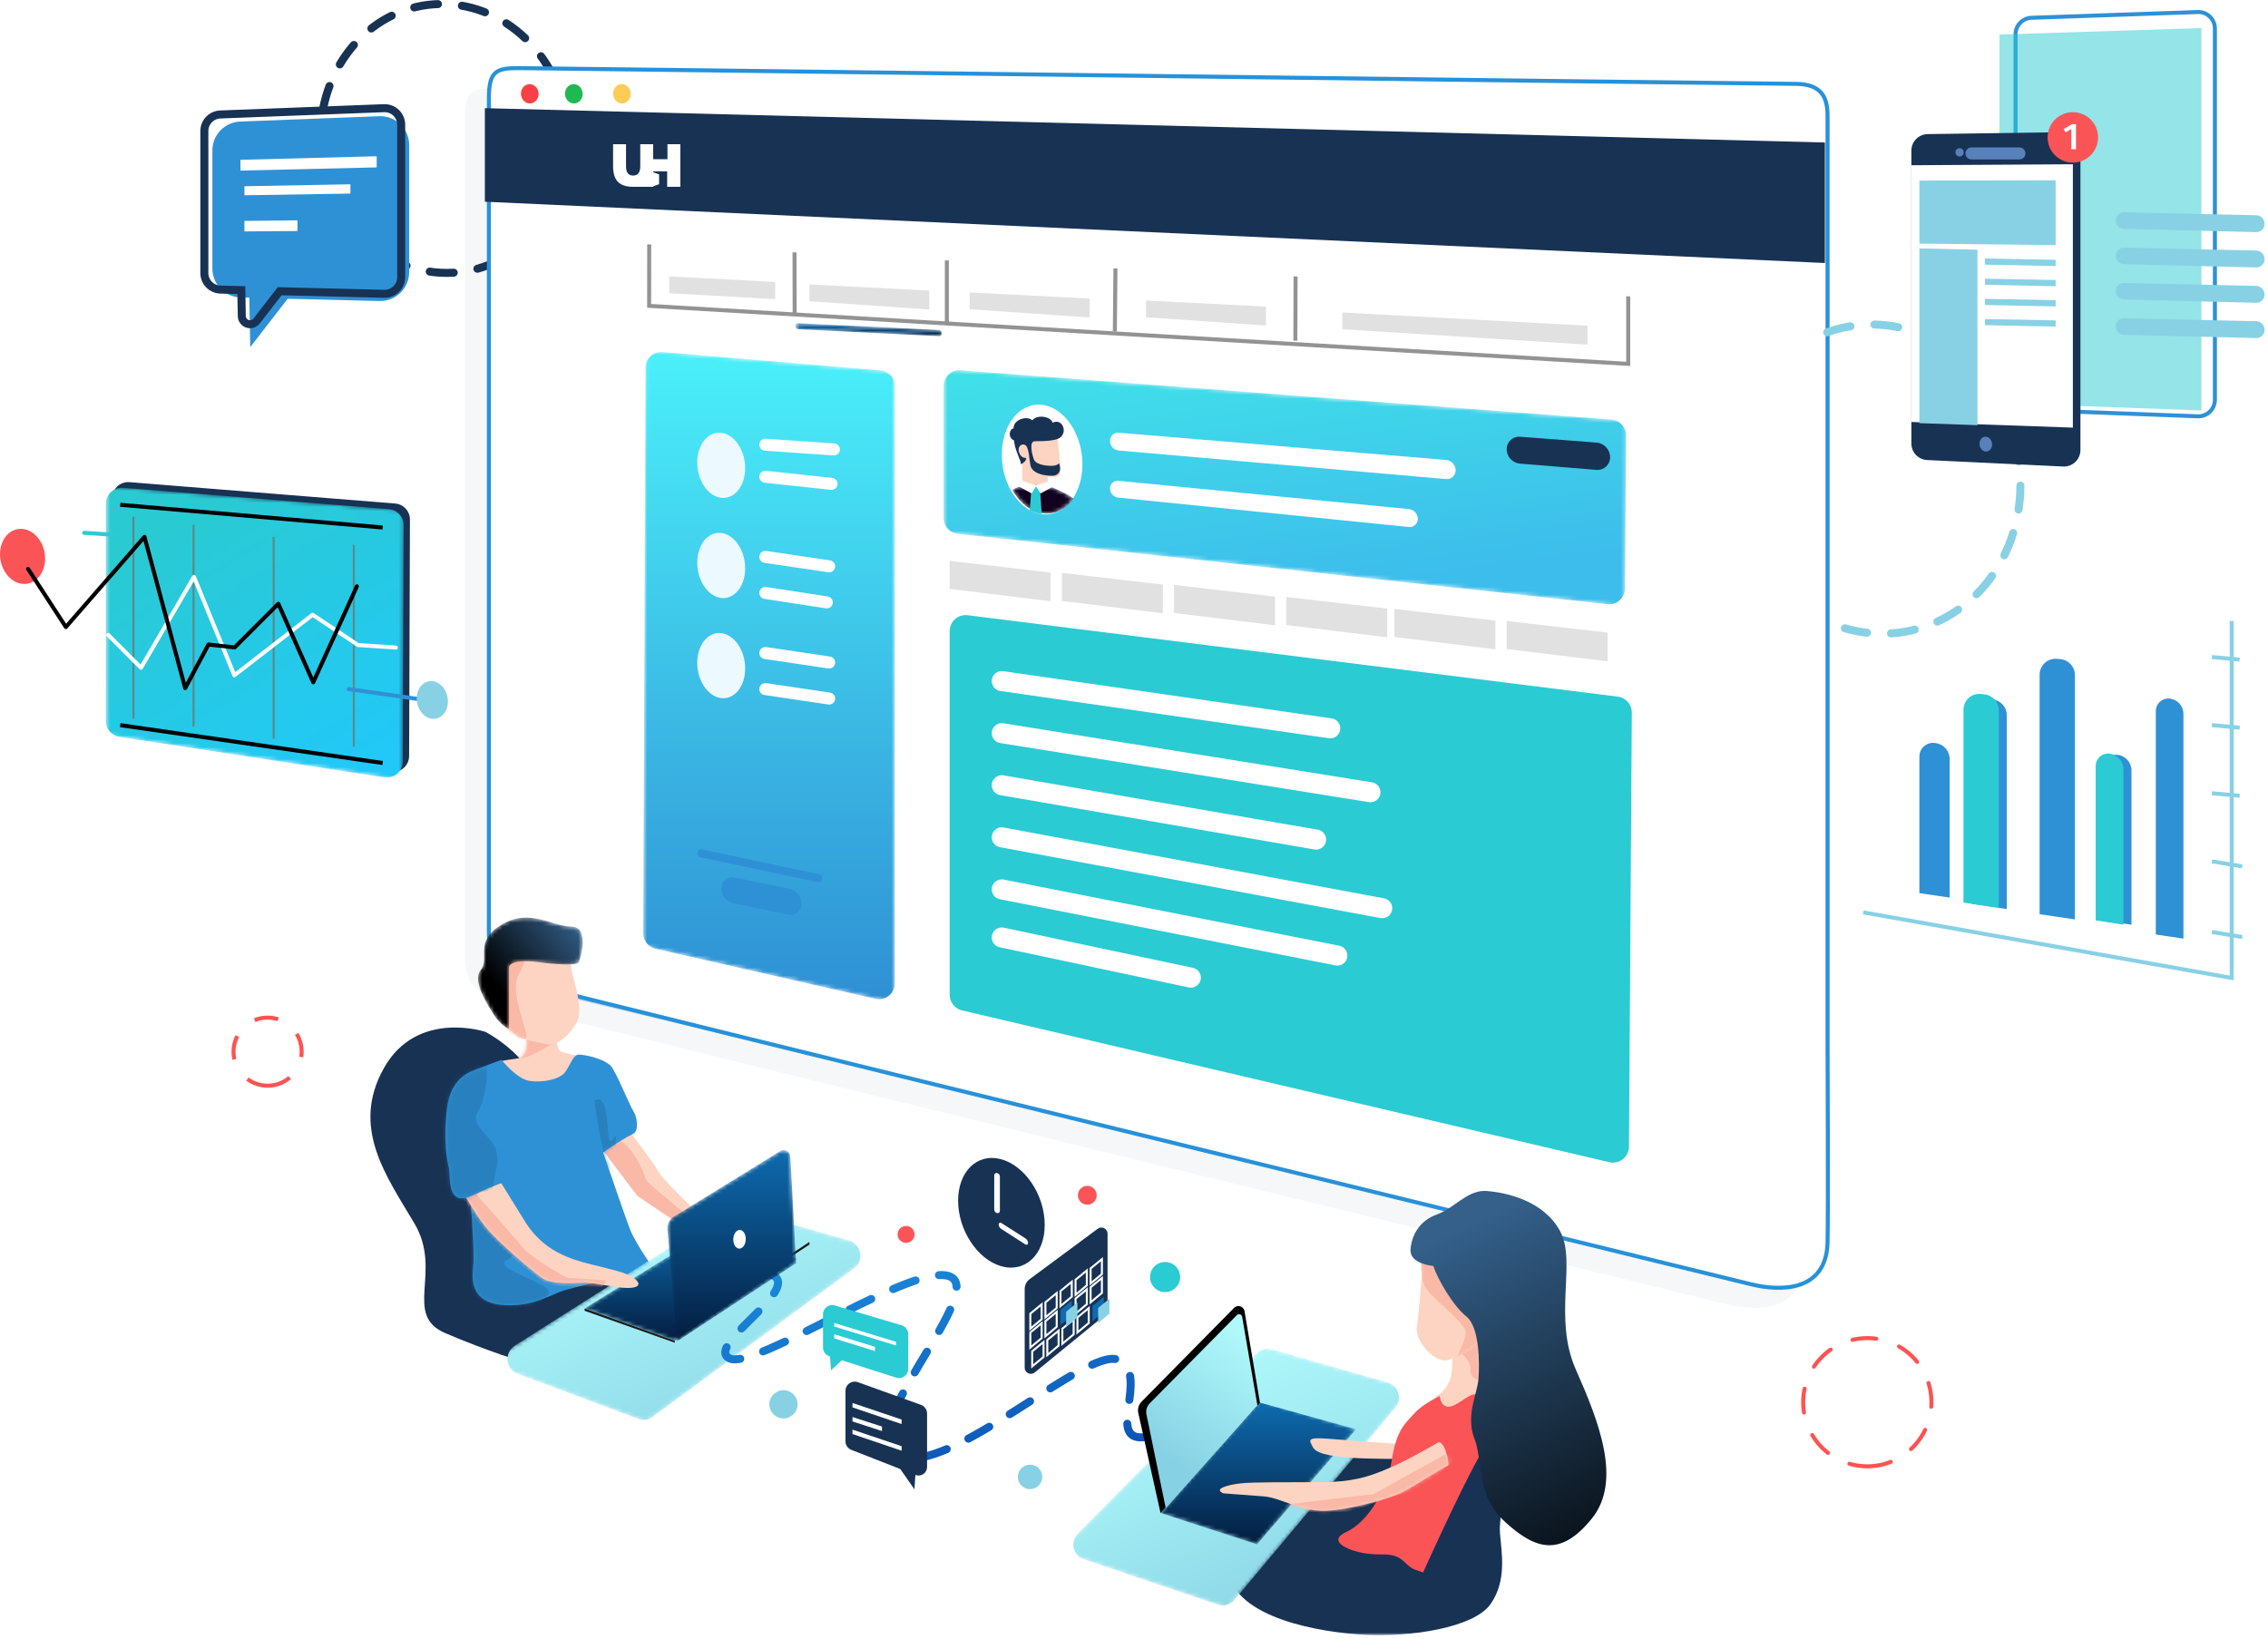 <?xml version="1.0" encoding="UTF-8"?>
<svg width="566px" height="409px" viewBox="0 0 566 409" version="1.1" xmlns="http://www.w3.org/2000/svg" xmlns:xlink="http://www.w3.org/1999/xlink">
    <!-- Generator: Sketch 52.5 (67469) - http://www.bohemiancoding.com/sketch -->
    <title>Group 7</title>
    <desc>Created with Sketch.</desc>
    <defs>
        <filter x="-4.5%" y="-4.9%" width="109.0%" height="109.9%" filterUnits="objectBoundingBox" id="filter-1">
            <feGaussianBlur stdDeviation="5" in="SourceGraphic"></feGaussianBlur>
        </filter>
        <polygon id="path-2" points="63.325 163.427 0.509 149.124 1.099 0.502 63.325 5.748"></polygon>
        <linearGradient x1="50%" y1="-2.468%" x2="50%" y2="100%" id="linearGradient-4">
            <stop stop-color="#4BF2FB" offset="0%"></stop>
            <stop stop-color="#2F90D4" offset="100%"></stop>
        </linearGradient>
        <polygon id="path-5" points="0.484 40.872 170.511 59.291 170.826 13.005 0.484 0.096"></polygon>
        <linearGradient x1="23.907%" y1="-23.426%" x2="66.553%" y2="88.976%" id="linearGradient-7">
            <stop stop-color="#41E6E9" offset="0%"></stop>
            <stop stop-color="#3DBDEB" offset="100%"></stop>
        </linearGradient>
        <path d="M2.285,0.477 L10.21,0.477 C13.02,1.664 14.921,2.643 15.913,3.415 C14.055,6.052 11.331,7.521 8.303,7.141 C5.184,6.749 2.406,4.475 0.573,1.225 C1.101,0.986 1.671,0.736 2.285,0.477 Z" id="path-8"></path>
        <linearGradient x1="49.999%" y1="0.003%" x2="49.999%" y2="149.711%" id="linearGradient-10">
            <stop stop-color="#110224" offset="0%"></stop>
            <stop stop-color="#110217" offset="100%"></stop>
        </linearGradient>
        <path d="M36.335,4.223 L1.203,1.867 C0.796,1.84 0.475,1.495 0.463,1.07 C0.451,0.694 0.735,0.379 1.096,0.367 C1.117,0.367 1.138,0.367 1.158,0.368 L36.29,2.648 C36.719,2.676 37.056,3.038 37.069,3.486 C37.08,3.881 36.781,4.213 36.4,4.225" id="path-11"></path>
        <linearGradient x1="50%" y1="0%" x2="50%" y2="100%" id="linearGradient-13">
            <stop stop-color="#0069B1" offset="0%"></stop>
            <stop stop-color="#031D41" offset="100%"></stop>
        </linearGradient>
        <polygon id="path-14" points="0.43 62.43 74.499 73.753 74.738 6.383 0.42 0.401"></polygon>
        <linearGradient x1="28.13%" y1="9.947%" x2="87.13%" y2="108.149%" id="linearGradient-16">
            <stop stop-color="#2ACAD3" offset="0%"></stop>
            <stop stop-color="#21C8FB" offset="100%"></stop>
        </linearGradient>
        <polygon id="path-17" points="0.416 0.301 78.228 0.301 78.228 60.157 0.416 60.157"></polygon>
        <path d="M7.587,0.469 C7.587,0.469 9.111,7.46 5.82,7.93 C2.53,8.4 1.084,8.473 0.451,9.276 C-0.181,10.08 5.624,12.9 8.242,16.825 C10.859,20.751 14.785,23.369 16.747,18.788 C18.71,14.209 18.056,12.246 20.018,11.591 C21.981,10.937 22.839,7.653 22.839,7.653 C22.839,7.653 16.815,6.704 16.161,6.05 C15.508,5.396 14.785,1.123 14.785,1.123 L7.587,0.469 Z" id="path-19"></path>
        <path d="M1.786,0.707 C1.786,0.707 14.947,17.628 16.828,20.919 C18.707,24.209 25.289,29.849 27.169,32.199 C29.049,34.55 37.51,36.43 35.16,37.84 C32.809,39.25 27.169,36.43 23.878,34.55 C20.588,32.67 17.768,30.32 14.947,27.969 C12.127,25.619 3.666,16.218 1.786,13.398 C-0.094,10.578 -1.034,-1.644 1.786,0.707" id="path-21"></path>
        <path d="M42.16,14.604 C41.22,13.193 37.747,4.549 36.52,3.322 C34.557,1.36 29.837,0.503 28.529,0.503 C27.22,0.503 26.547,2.77 25.239,4.733 C23.93,6.696 19.598,7.553 16.308,7.083 C13.017,6.613 9.265,1.813 9.265,1.813 C9.265,1.813 3.229,3.895 1.266,5.203 C-0.697,6.511 1.514,17.535 0.86,20.807 C0.206,24.078 2.823,48.287 2.168,53.521 C1.514,58.754 3.147,62.548 9.727,63.019 C16.308,63.489 20.557,61.037 23.828,59.729 C27.1,58.42 47.314,54.175 47.314,54.175 C47.314,54.175 42.735,47.632 41.426,44.361 C40.117,41.09 34.639,24.945 34.639,24.945 C34.639,24.945 38.204,22.247 42.16,20.244 C43.6,19.515 43.101,16.014 42.16,14.604" id="path-23"></path>
        <polygon id="path-25" points="0.508 39.427 40.024 54.171 98.411 11.118 61.765 0.576"></polygon>
        <linearGradient x1="23.028%" y1="8.48%" x2="96.602%" y2="111.045%" id="linearGradient-27">
            <stop stop-color="#AFF9FB" offset="0%"></stop>
            <stop stop-color="#87D1E4" offset="100%"></stop>
        </linearGradient>
        <polygon id="path-28" points="0.508 51.222 42.383 65.377 88.143 10.726 51.165 0.16"></polygon>
        <linearGradient x1="29.674%" y1="11.662%" x2="83.076%" y2="105.155%" id="linearGradient-30">
            <stop stop-color="#AFF9FB" offset="0%"></stop>
            <stop stop-color="#87D1E4" offset="100%"></stop>
        </linearGradient>
        <linearGradient x1="33.687%" y1="0%" x2="72.497%" y2="100%" id="linearGradient-31">
            <stop stop-color="#1A88DA" offset="0%"></stop>
            <stop stop-color="#0B50B3" offset="100%"></stop>
        </linearGradient>
        <polygon id="path-32" points="0.509 20.554 23.013 28.641 53.588 8.169 32.946 0.502"></polygon>
        <linearGradient x1="50%" y1="-3.6259222e-05%" x2="50%" y2="100%" id="linearGradient-34">
            <stop stop-color="#0E6BAE" offset="0%"></stop>
            <stop stop-color="#041D3F" offset="100%"></stop>
        </linearGradient>
        <path d="M19.3,1.61 C19.3,1.61 19.3,6.111 19.954,8.363 C20.608,10.614 22.095,16.27 21.441,18.887 C20.786,21.504 16.683,26.371 13.412,25.62 C10.14,24.87 7.523,24.87 4.906,22.618 C2.289,20.368 1.635,19.618 0.98,15.866 C0.326,12.115 0.326,7.612 2.289,6.862 C4.251,6.111 3.598,0.859 5.56,0.859 C7.523,0.859 13.412,0.109 13.412,0.109 L19.3,1.61 Z" id="path-35"></path>
        <path d="M5.643,0.101 C5.643,0.101 18.116,20.356 19.383,22.346 C23.963,29.543 30.506,31.506 35.739,32.815 C40.974,34.123 44.246,34.777 46.208,36.086 C48.171,37.394 48.171,38.702 44.9,38.702 C41.629,38.702 37.048,37.394 34.431,37.394 C31.814,37.394 25.926,38.048 23.308,36.086 C20.692,34.123 12.84,27.58 9.569,23.654 C6.297,19.728 1.717,11.223 0.409,8.606 C-0.9,5.988 5.643,0.101 5.643,0.101" id="path-37"></path>
        <path d="M0.934,10.595 C0.021,18.502 0.934,23.287 1.404,25.166 C1.874,27.047 0.747,35.172 7.044,32.217 C13.341,29.263 18.795,27.517 18.795,27.517 C18.795,27.517 18.706,17.752 16.285,14.333 C13.865,10.914 14.588,8.398 14.588,8.398 C14.588,8.398 12.215,-0.686 9.395,0.255 C6.574,1.195 1.847,2.688 0.934,10.595" id="path-39"></path>
        <path d="M8.188,24.583 L8.188,28.11 C8.188,28.11 5.838,26.933 4.428,24.583 C3.018,22.233 -1.213,16.122 1.138,13.302 C3.488,10.481 -0.743,6.251 6.308,2.021 C13.359,-2.21 18.999,2.491 23.7,2.491 C28.4,2.491 26.05,10.481 25.58,11.421 C25.11,12.362 18.999,11.892 15.709,11.421 C12.419,10.951 8.188,10.951 8.188,12.832 L8.188,24.583 Z" id="path-41"></path>
        <linearGradient x1="84.472%" y1="2.59%" x2="17.284%" y2="59.978%" id="linearGradient-43">
            <stop stop-color="#34608A" offset="0%"></stop>
            <stop stop-color="#000000" offset="100%"></stop>
        </linearGradient>
        <path d="M29.43,0.504 C29.216,0.515 29.005,0.568 28.811,0.658 L2.486,16.896 C1.281,17.45 0.509,18.656 0.509,19.982 L2.867,48.273 L32.638,28.705 L31.217,2.11 C31.169,1.204 30.419,0.501 29.522,0.501 C29.491,0.501 29.461,0.502 29.43,0.504" id="path-44"></path>
        <linearGradient x1="50%" y1="0.001%" x2="50%" y2="100%" id="linearGradient-46">
            <stop stop-color="#0E6BAE" offset="0%"></stop>
            <stop stop-color="#041D3F" offset="100%"></stop>
        </linearGradient>
        <polygon id="path-47" points="0.523 28.621 24.689 36.478 49.407 7.75 25.436 0.469"></polygon>
        <linearGradient x1="50.001%" y1="-0.001%" x2="50.001%" y2="100%" id="linearGradient-49">
            <stop stop-color="#0E6BAE" offset="0%"></stop>
            <stop stop-color="#041D3F" offset="100%"></stop>
        </linearGradient>
        <path d="M4.429,2.979 C4.429,2.979 4.607,8.534 3.876,10.327 C3.145,12.118 1.821,13.866 0.589,14.39 C-0.643,14.912 0.813,19.332 3.231,18.898 C5.649,18.465 7.704,14.925 11.216,15.805 C14.727,16.685 10.854,12.699 11.176,8.413 C11.498,4.127 11.469,0.155 11.469,0.155 L6.346,1.276 L4.429,2.979 Z" id="path-50"></path>
        <path d="M8.654,29.387 C5.259,30.728 -0.01,24.734 0.575,21.127 C1.16,17.521 1.861,7.6 1.861,7.6 C1.861,7.6 0.514,-1.613 3.854,1.008 C7.193,3.631 10.965,4.952 10.965,4.952 L22.789,17.517 C22.789,17.517 15.285,26.367 13.69,27.036 C13.69,27.036 12.05,28.045 8.654,29.387" id="path-52"></path>
        <linearGradient x1="38.459%" y1="6.032%" x2="71.097%" y2="122.312%" id="linearGradient-54">
            <stop stop-color="#34608A" offset="0%"></stop>
            <stop stop-color="#000000" offset="100%"></stop>
        </linearGradient>
        <path d="M11.387,13.504 C15.537,13.816 20.643,17.279 26.619,17.112 C32.594,16.947 42.951,14.031 46.053,12.418 C49.157,10.804 56.686,5.828 57.279,5.873 C57.872,5.918 56.6,-0.951 54.73,0.14 C52.859,1.23 47.246,4.503 42.317,6.595 C37.39,8.687 33.421,9.928 25.666,9.96 C17.912,9.992 8.378,9.89 5.369,10.279 C2.357,10.669 -1.292,11.625 1.306,12.745 L11.387,13.504 Z" id="path-55"></path>
        <linearGradient x1="67.095%" y1="2.924%" x2="37.823%" y2="80.788%" id="linearGradient-57">
            <stop stop-color="#AFF9FB" offset="0%"></stop>
            <stop stop-color="#87D1E4" offset="100%"></stop>
        </linearGradient>
    </defs>
    <g id="Page-1" stroke="none" stroke-width="1" fill="none" fill-rule="evenodd">
        <g id="Main-Illustration-Copy-4" transform="translate(-403, -306)">
            <g id="Group-7" transform="translate(403, 307)">
                <g id="Group-6">
                    <path d="M141.807,34.207 C141.807,53.372 127.235,68.071 109.864,67.072 C93.127,66.11 80,50.83 80,32.912 C80,14.995 93.127,0.265 109.864,0.004 C127.235,-0.268 141.807,15.042 141.807,34.207 Z" id="Stroke-18" stroke="#183254" stroke-width="2" stroke-linecap="round" stroke-linejoin="round" stroke-dasharray="6"></path>
                    <polygon id="Fill-20" fill="#C0DDFD" points="215.847 265.517 144.057 248.514 144 79 215.847 82.625"></polygon>
                    <path d="M450.081,264.392 L450.081,32.965 C450.081,28.556 448.821,24.935 442.052,24.935 C435.282,24.935 129.231,21 123.563,21 C117.896,21 116.007,21.629 116.007,28.556 L116.007,232.59 C116.007,241.407 115.377,246.444 126.083,249.593 C136.788,252.742 418.871,321.531 430.874,324.532 C438.43,326.421 449.766,326.421 450.081,314.141 C450.258,307.216 450.081,264.392 450.081,264.392" id="Fill-22" fill="#183254" opacity="0.2" filter="url(#filter-1)"></path>
                    <path d="M456.081,309.141 C456.259,302.217 456.081,259.392 456.081,259.392 L456.081,27.965 C456.081,23.557 454.821,19.936 448.052,19.936 C441.282,19.936 135.231,16 129.564,16 C123.896,16 122.007,16.629 122.007,23.557 L122.007,227.591 C122.007,236.407 121.377,241.445 132.083,244.594 C142.788,247.743 424.871,316.531 436.874,319.532 C444.431,321.421 455.766,321.421 456.081,309.141" id="Fill-24" fill="#FFFFFF"></path>
                    <path d="M456.081,309.141 C456.259,302.217 456.081,259.392 456.081,259.392 L456.081,27.965 C456.081,23.557 454.821,19.936 448.052,19.936 C441.282,19.936 135.231,16 129.564,16 C123.896,16 122.007,16.629 122.007,23.557 L122.007,227.591 C122.007,236.407 121.377,241.445 132.083,244.594 C142.788,247.743 424.871,316.531 436.874,319.532 C444.431,321.421 455.766,321.421 456.081,309.141 Z" id="Stroke-26" stroke="#2791D9"></path>
                    <path d="M134.413,22.45 C134.413,23.785 133.422,24.849 132.201,24.825 C130.985,24.803 130,23.706 130,22.377 C130,21.047 130.985,19.983 132.201,20 C133.422,20.017 134.413,21.114 134.413,22.45" id="Fill-28" fill="#F94145"></path>
                    <path d="M145.414,22.45 C145.414,23.785 144.422,24.849 143.202,24.825 C141.986,24.803 141,23.706 141,22.377 C141,21.047 141.986,19.983 143.202,20 C144.422,20.017 145.414,21.114 145.414,22.45" id="Fill-30" fill="#1FB952"></path>
                    <path d="M157.414,22.45 C157.414,23.785 156.422,24.849 155.202,24.825 C153.986,24.803 153,23.706 153,22.377 C153,21.047 153.986,19.983 155.202,20 C156.422,20.017 157.414,21.114 157.414,22.45" id="Fill-32" fill="#FDCC57"></path>
                    <polygon id="Fill-36" fill="#183254" points="455.426 64.649 121 49.348 121 26 455.426 34.571"></polygon>
                    <g id="Group" transform="translate(160, 86)">
                        <g id="Group-40" transform="translate(-0, -0)">
                            <mask id="mask-3" fill="white">
                                <use xlink:href="#path-2"></use>
                            </mask>
                            <g id="Clip-39"></g>
                            <path d="M58.437,162.314 L3.634,149.835 C1.807,149.42 0.514,147.792 0.522,145.919 L1.082,4.836 C1.09,2.627 2.888,0.843 5.097,0.852 C5.204,0.852 5.311,0.857 5.418,0.866 L59.661,5.44 C61.732,5.614 63.325,7.347 63.325,9.425 L63.325,158.414 C63.325,160.623 61.534,162.414 59.325,162.414 C59.026,162.414 58.728,162.38 58.437,162.314 Z" id="Fill-38" fill="url(#linearGradient-4)" mask="url(#mask-3)"></path>
                        </g>
                        <path d="M25.965,29.847 C25.965,34.354 23.262,37.668 19.947,37.251 C16.654,36.839 14,32.894 14,28.44 C14,23.986 16.654,20.666 19.947,21.027 C23.262,21.39 25.965,25.34 25.965,29.847" id="Fill-72" fill="#ECFAFF"></path>
                        <path d="M25.965,54.848 C25.965,59.354 23.262,62.668 19.947,62.251 C16.654,61.839 14,57.894 14,53.44 C14,48.986 16.654,45.666 19.947,46.027 C23.262,46.39 25.965,50.34 25.965,54.848" id="Fill-74" fill="#ECFAFF"></path>
                        <path d="M25.965,79.847 C25.965,84.354 23.262,87.668 19.947,87.251 C16.654,86.839 14,82.894 14,78.44 C14,73.986 16.654,70.666 19.947,71.027 C23.262,71.39 25.965,75.34 25.965,79.847" id="Fill-78" fill="#ECFAFF"></path>
                        <path d="M36.76,141.305 L23.042,138.464 C21.231,138.088 19.949,136.468 20.002,134.619 C20.043,133.131 21.284,131.959 22.772,132.001 C22.924,132.005 23.077,132.023 23.226,132.052 L36.941,134.805 C38.788,135.176 40.099,136.824 40.045,138.707 C40.002,140.215 38.746,141.403 37.238,141.361 C37.077,141.356 36.918,141.338 36.76,141.305" id="Fill-104" fill="#2F91D5"></path>
                        <path d="M31,24 L48.103,25.18" id="Stroke-349" stroke="#FFFFFF" stroke-width="3" stroke-linecap="round" stroke-linejoin="round"></path>
                        <path d="M31,32 L47.514,33.769" id="Stroke-351" stroke="#FFFFFF" stroke-width="3" stroke-linecap="round" stroke-linejoin="round"></path>
                        <path d="M31,52 L46.924,54.359" id="Stroke-353" stroke="#FFFFFF" stroke-width="3" stroke-linecap="round" stroke-linejoin="round"></path>
                        <path d="M31,61 L46.334,63.359" id="Stroke-355" stroke="#FFFFFF" stroke-width="3" stroke-linecap="round" stroke-linejoin="round"></path>
                        <path d="M31,76 L46.924,78.359" id="Stroke-357" stroke="#FFFFFF" stroke-width="3" stroke-linecap="round" stroke-linejoin="round"></path>
                        <path d="M31,85 L46.924,87.359" id="Stroke-359" stroke="#FFFFFF" stroke-width="3" stroke-linecap="round" stroke-linejoin="round"></path>
                        <path d="M15,126 L44.194,132.193" id="Stroke-361" stroke="#2F91D5" stroke-width="2" stroke-linecap="round"></path>
                    </g>
                    <g id="Group-4" transform="translate(235, 91)">
                        <g id="Group-44" transform="translate(0, 0)">
                            <mask id="mask-6" fill="white">
                                <use xlink:href="#path-5"></use>
                            </mask>
                            <g id="Clip-43"></g>
                            <path d="M4.053,41.259 L166.11,58.814 C168.307,59.052 170.28,57.464 170.518,55.268 C170.532,55.134 170.54,54.999 170.541,54.865 L170.801,16.739 C170.815,14.636 169.2,12.882 167.103,12.723 L4.786,0.422 C2.583,0.255 0.662,1.905 0.495,4.108 C0.487,4.208 0.484,4.309 0.484,4.41 L0.484,37.282 C0.484,39.325 2.022,41.039 4.053,41.259 Z" id="Fill-42" fill="url(#linearGradient-7)" mask="url(#mask-6)"></path>
                        </g>
                        <path d="M35.128,23.883 C35.128,31.464 30.581,37.04 25.005,36.338 C19.465,35.642 15,29.007 15,21.515 C15,14.022 19.465,8.438 25.005,9.045 C30.581,9.656 35.128,16.302 35.128,23.883" id="Fill-76" fill="#FFFFFF"></path>
                        <path d="M163.41,25.29 L144.338,23.725 C142.451,23.571 141,21.995 141,20.102 C141,18.389 142.388,17 144.102,17 C144.181,17 144.26,17.003 144.339,17.009 L163.409,18.469 C165.333,18.616 166.819,20.22 166.819,22.15 C166.819,23.89 165.408,25.301 163.668,25.301 C163.582,25.301 163.496,25.297 163.41,25.29" id="Fill-80" fill="#183254"></path>
                        <path d="M125.892,27.58 L44.209,20.452 C42.959,20.343 42,19.296 42,18.041 C42,16.914 42.914,16 44.041,16 C44.097,16 44.154,16.002 44.21,16.007 L125.891,22.809 C127.238,22.922 128.273,24.047 128.273,25.398 C128.273,26.608 127.293,27.589 126.082,27.589 C126.019,27.589 125.956,27.586 125.892,27.58" id="Fill-82" fill="#FFFFFF"></path>
                        <path d="M116.598,39.545 L44.085,32.209 C42.901,32.089 42,31.093 42,29.902 C42,28.852 42.851,28 43.901,28 C43.963,28 44.025,28.003 44.087,28.009 L116.597,35.071 C117.862,35.194 118.827,36.258 118.827,37.53 C118.827,38.648 117.92,39.555 116.802,39.555 C116.733,39.555 116.665,39.552 116.598,39.545" id="Fill-84" fill="#FFFFFF"></path>
                        <path d="M19.808,18.783 C18.686,19.972 18.686,21.123 20.105,22.963 C20.117,25.678 20.105,28.602 20.105,29.185 C20.105,29.39 21.162,29.68 23.275,30.053 C25.389,29.619 26.445,29.329 26.445,29.185 L26.445,27.005 L28.476,27.005 C30.06,27.005 29.652,24.96 29.615,24.33 C29.552,23.288 29.321,20.844 28.922,17 C23.594,17.396 20.556,17.991 19.808,18.783" id="Fill-106" fill="#FDD4C2"></path>
                        <g id="Group-112" transform="translate(17, 29)">
                            <mask id="mask-9" fill="white">
                                <use xlink:href="#path-8"></use>
                            </mask>
                            <g id="Clip-111"></g>
                            <path d="M2.285,0.477 C1.671,0.736 1.101,0.986 0.573,1.225 C2.406,4.475 5.184,6.749 8.303,7.141 C11.331,7.521 14.055,6.052 15.913,3.415 C14.921,2.643 13.02,1.664 10.21,0.477 L2.285,0.477 Z" id="Fill-110" fill="url(#linearGradient-10)" mask="url(#mask-9)"></path>
                        </g>
                        <path d="M22.413,29.574 L22,35.4 C22.954,35.806 23.951,36.12 24.977,36.33 L24.501,29.574 C24.037,29.191 23.688,29 23.456,29 C23.224,29 22.876,29.191 22.413,29.574" id="Fill-113" fill="#2BCBD3"></path>
                        <polygon id="Fill-117" fill="#FFFFFF" points="23.562 29.387 22.45 31.17 19 29.289 20.002 28 23.562 29.172 27.122 28 28.123 29.289 24.675 31.17"></polygon>
                        <path d="M22.624,12.904 C21.274,11.653 17.785,12.778 17.96,14.956 C16.865,14.956 16.468,17.333 18.065,17.927 C18.203,20.271 19.787,22.847 19.787,23.888 C21.11,23.236 21.337,22.249 20.842,22.266 C19.407,22.316 18.556,19.747 19.838,19.081 C20.379,18.799 20.762,18.982 21.077,19.252 C21.867,20.372 21.849,22.726 22.165,24.185 C22.561,26.016 25.088,26.761 27.613,26.761 C29.099,26.761 30.04,25.571 29.297,23.59 C29.248,23.788 28.822,24.118 28.009,24.234 C26.97,24.383 23.65,24.185 23.055,22.748 C22.591,21.623 21.735,18.14 23.223,18.14 C26.325,18.14 28.474,17.917 29.393,17.333 C31.625,15.913 30.058,12.254 27.674,13.527 C27.546,12.654 26.2,12 24.859,12 C24.007,12 23.157,12.264 22.624,12.904" id="Fill-119" fill="#183254"></path>
                    </g>
                    <g id="Group-5" transform="translate(162, 60)">
                        <polyline id="Stroke-45" stroke="#939393" points="244.337 12.975 244.337 29.827 1.42108547e-14 15.343 0.017 -4.28101998e-13"></polyline>
                        <path d="M36.31,17.114 L36.28,2" id="Stroke-47" stroke="#939393"></path>
                        <path d="M74.295,19.619 L74.295,4" id="Stroke-49" stroke="#939393"></path>
                        <path d="M116.219,21.735 L116.37,6" id="Stroke-51" stroke="#939393"></path>
                        <path d="M161.267,24.039 L161.323,8" id="Stroke-53" stroke="#939393"></path>
                        <g id="Group-57" transform="translate(36, 19)">
                            <mask id="mask-12" fill="white">
                                <use xlink:href="#path-11"></use>
                            </mask>
                            <g id="Clip-56"></g>
                            <path d="M36.335,4.223 L1.203,1.867 C0.796,1.84 0.475,1.495 0.463,1.07 C0.451,0.694 0.735,0.379 1.096,0.367 C1.117,0.367 1.138,0.367 1.158,0.368 L36.29,2.648 C36.719,2.676 37.056,3.038 37.069,3.486 C37.08,3.881 36.781,4.213 36.4,4.225 C36.378,4.225 36.356,4.225 36.335,4.223" id="Fill-55" fill="url(#linearGradient-13)" mask="url(#mask-12)" transform="translate(18.766, 2.296) rotate(-1) translate(-18.766, -2.296) "></path>
                        </g>
                        <polygon id="Fill-62" fill="#E1E1E1" points="31.449 13.668 5 12.184 5 8 31.449 9.374"></polygon>
                        <polygon id="Fill-64" fill="#E1E1E1" points="69.917 16.248 40 14.184 40 10 69.917 11.53"></polygon>
                        <polygon id="Fill-66" fill="#E1E1E1" points="109.917 18.248 80 16.184 80 12 109.917 13.53"></polygon>
                        <polygon id="Fill-68" fill="#E1E1E1" points="153.917 20.248 124 18.184 124 14 153.917 15.53"></polygon>
                        <polygon id="Fill-70" fill="#E1E1E1" points="234.175 25.017 173 21.184 173 17 234.175 20.299"></polygon>
                    </g>
                    <polygon id="Fill-58" fill="#FFFFFF" points="164.483 44.963 163 45.516 163 42 164.483 42.528"></polygon>
                    <path d="M159.74,45.627 L163.033,45.627 L163.033,41.769 L166.496,41.769 L166.496,45.627 L169.789,45.627 L169.789,35 L166.573,35 L166.573,38.733 L163.006,38.733 L163.006,35 L159.787,35 L159.785,40.479 C159.785,42.12 159.158,42.817 157.996,42.817 C156.854,42.817 156.23,42.12 156.23,40.479 L156.23,35 L153,35 L153,40.479 C153,44.091 154.619,45.627 157.996,45.627 L159.74,45.627 Z" id="Fill-60" fill="#FFFFFF"></path>
                    <path d="M262.189,149.076 L237,145.999 L237,139 L262.189,141.913 L262.189,149.076 Z M318.19,155.076 L293,151.999 L293,145 L318.19,147.913 L318.19,155.076 Z M373.19,161.076 L348,157.999 L348,151 L373.19,153.913 L373.19,161.076 Z M290.189,152.076 L265,148.999 L265,142 L290.189,144.913 L290.189,152.076 Z M346.19,158.076 L321,154.999 L321,148 L346.19,150.913 L346.19,158.076 Z M401.19,164.076 L376,160.999 L376,154 L401.19,156.913 L401.19,164.076 Z" id="Combined-Shape" fill="#E1E1E1"></path>
                    <g id="Group-2" transform="translate(237, 152)">
                        <path d="M164.612,137.092 L3.087,99.207 C1.278,98.783 5.70708692e-14,97.17 5.68434189e-14,95.313 L5.68434189e-14,4.532 C5.65728774e-14,2.323 1.791,0.532 4,0.532 C4.166,0.532 4.332,0.543 4.497,0.563 L166.731,20.885 C168.742,21.137 170.247,22.853 170.234,24.88 L169.525,133.223 C169.511,135.433 167.708,137.212 165.499,137.197 C165.2,137.195 164.903,137.16 164.612,137.092 Z" id="Fill-98" fill="#2BCBD3"></path>
                        <path d="M13,17 L94.978,28.795" id="Stroke-363" stroke="#FFFFFF" stroke-width="5" stroke-linecap="round" stroke-linejoin="round"></path>
                        <path d="M13,30 L105.004,44.744" id="Stroke-365" stroke="#FFFFFF" stroke-width="5" stroke-linecap="round" stroke-linejoin="round"></path>
                        <path d="M13,43 L91.439,56.565" id="Stroke-367" stroke="#FFFFFF" stroke-width="5" stroke-linecap="round" stroke-linejoin="round"></path>
                        <path d="M13,56 L107.953,73.693" id="Stroke-369" stroke="#FFFFFF" stroke-width="5" stroke-linecap="round" stroke-linejoin="round"></path>
                        <path d="M13,69 L96.747,85.514" id="Stroke-371" stroke="#FFFFFF" stroke-width="5" stroke-linecap="round" stroke-linejoin="round"></path>
                        <path d="M13,81 L60.182,91.026" id="Stroke-373" stroke="#FFFFFF" stroke-width="5" stroke-linecap="round" stroke-linejoin="round"></path>
                    </g>
                    <path d="M102.12,66.912 L102.12,35.225 C102.12,31.235 98.885,28 94.895,28 C94.802,28 94.71,28.002 94.617,28.005 L59.947,29.339 C56.068,29.489 53,32.676 53,36.558 L53,66.016 C53,69.934 56.123,73.138 60.039,73.239 L62.226,73.294 L62.446,85.652 L71.793,73.571 L94.717,74.135 C98.706,74.233 102.019,71.079 102.117,67.091 C102.118,67.031 102.12,66.972 102.12,66.912" id="Fill-121" fill="#2F91D5"></path>
                    <path d="M100.119,68.207 L100.119,30.128 C100.119,27.848 98.271,26 95.991,26 C95.938,26 95.884,26.001 95.832,26.002 L54.969,27.574 C52.753,27.66 51,29.481 51,31.7 L51,67.155 C51,69.394 52.784,71.224 55.022,71.282 L60.225,71.415 L60.341,77.905 C60.361,79.045 61.302,79.952 62.442,79.932 C63.068,79.92 63.655,79.626 64.037,79.131 L69.793,71.692 L95.889,72.334 C98.168,72.39 100.062,70.588 100.118,68.309 C100.118,68.275 100.119,68.241 100.119,68.207 Z" id="Stroke-123" stroke="#183254" stroke-width="2"></path>
                    <polygon id="Fill-125" fill="#FFFFFF" points="94.006 40.781 60 41.577 60 38.892 94.006 38"></polygon>
                    <polygon id="Fill-127" fill="#FFFFFF" points="87.449 47.315 61 47.743 61 45.49 87.449 45"></polygon>
                    <polygon id="Fill-129" fill="#FFFFFF" points="74.224 56.659 61 56.764 61 54.14 74.224 54"></polygon>
                    <path d="M98.626,124.685 L32.322,119.348 C30.12,119.171 28.191,120.812 28.014,123.014 C28.005,123.121 28.001,123.228 28.001,123.336 L28.009,177.595 C28.009,179.57 29.452,181.25 31.404,181.548 L97.491,191.651 C99.675,191.985 101.716,190.485 102.05,188.301 C102.08,188.106 102.095,187.908 102.096,187.711 L102.305,128.687 C102.312,126.597 100.709,124.853 98.626,124.685 Z" id="Fill-131" fill="#183254"></path>
                    <g id="Group-136" transform="translate(26, 120)">
                        <mask id="mask-15" fill="white">
                            <use xlink:href="#path-14"></use>
                        </mask>
                        <g id="Clip-135"></g>
                        <path d="M3.825,62.949 L69.911,73.052 C72.095,73.386 74.136,71.886 74.47,69.702 C74.5,69.507 74.515,69.31 74.516,69.112 L74.725,10.087 C74.732,7.997 73.129,6.254 71.046,6.086 L4.742,0.749 C2.54,0.572 0.611,2.213 0.434,4.415 C0.425,4.522 0.421,4.629 0.421,4.737 L0.429,58.996 C0.43,60.971 1.872,62.651 3.825,62.949 Z" id="Fill-134" fill="url(#linearGradient-16)" mask="url(#mask-15)"></path>
                    </g>
                    <path d="M30,125 L95.492,130.667" id="Stroke-137" stroke="#000000"></path>
                    <path d="M95.492,189.446 L30,180" id="Stroke-139" stroke="#000000"></path>
                    <path d="M11.256,138.416 C11.256,142.22 8.719,145.049 5.602,144.735 C2.502,144.423 1.0658141e-14,141.113 1.0658141e-14,137.343 C1.0658141e-14,133.572 2.502,130.741 5.602,131.019 C8.719,131.299 11.256,134.611 11.256,138.416" id="Fill-141" fill="#FB5457"></path>
                    <path d="M33.295,178.379 L33.295,128" id="Stroke-143" stroke="#5A8A8A" stroke-width="0.5"></path>
                    <path d="M48.295,180.379 L48.295,130" id="Stroke-145" stroke="#5A8A8A" stroke-width="0.5"></path>
                    <path d="M68.295,183.379 L68.295,133" id="Stroke-147" stroke="#5A8A8A" stroke-width="0.5"></path>
                    <path d="M88.295,185.379 L88.295,135" id="Stroke-149" stroke="#5A8A8A" stroke-width="0.5"></path>
                    <path d="M87,171 L107.335,173.905" id="Stroke-151" stroke="#2F91D5" stroke-linecap="round" stroke-linejoin="round"></path>
                    <polyline id="Stroke-153" stroke="#FFFFFF" stroke-linecap="round" stroke-linejoin="round" points="27 157.484 35.187 165.671 48.411 143 58.487 167.56 78.008 152.446 89.343 160.003 98.79 160.633"></polyline>
                    <polyline id="Stroke-155" stroke="#000000" stroke-linecap="round" stroke-linejoin="round" points="89.067 145.347 78.172 169.314 69.458 149.705 58.564 160.598 52.028 159.872 46.218 170.765 36.05 133 16.441 155.514 7 140.989"></polyline>
                    <path d="M30.761,132.63 L21,132" id="Stroke-157" stroke="#2BCBD3" stroke-linecap="round" stroke-linejoin="round"></path>
                    <path d="M111.778,174.085 C111.778,176.694 110.024,178.636 107.872,178.419 C105.729,178.205 104,175.936 104,173.35 C104,170.764 105.729,168.821 107.872,169.013 C110.024,169.206 111.778,171.477 111.778,174.085" id="Fill-159" fill="#88D1E5"></path>
                    <path d="M513.403,163.446 L514.219,163.529 C516.262,163.735 517.816,165.455 517.816,167.508 L517.816,228.492 L509,227.196 L509,167.426 C509,165.216 510.791,163.426 513,163.426 C513.135,163.426 513.269,163.432 513.403,163.446 Z" id="Fill-161" fill="#2F91D5"></path>
                    <path d="M496.408,173.484 L497.252,173.577 C499.28,173.799 500.816,175.513 500.816,177.553 L500.816,225.898 L492,224.601 L492,177.434 C492,175.24 493.779,173.46 495.974,173.46 C496.119,173.46 496.264,173.468 496.408,173.484 Z" id="Fill-163" fill="#2F91D5"></path>
                    <path d="M528.463,187.407 L528.463,187.407 C530.438,187.639 531.927,189.313 531.927,191.301 L531.927,229.821 L525,228.804 L525,190.487 C525,188.774 526.389,187.386 528.101,187.386 C528.222,187.386 528.343,187.393 528.463,187.407 Z" id="Fill-165" fill="#2F91D5"></path>
                    <path d="M494.408,172.22 L495.273,172.319 C497.292,172.551 498.816,174.261 498.816,176.293 L498.816,225.579 L490,224.294 L490,176.15 C490,173.965 491.771,172.194 493.956,172.194 C494.107,172.194 494.258,172.203 494.408,172.22 Z" id="Fill-167" fill="#2BCBD3"></path>
                    <path d="M526.463,187.119 L526.463,187.119 C528.442,187.365 529.927,189.046 529.927,191.04 L529.927,229.808 L523,228.731 L523,190.179 C523,188.476 524.38,187.096 526.083,187.096 C526.21,187.096 526.337,187.103 526.463,187.119 Z" id="Fill-169" fill="#2BCBD3"></path>
                    <path d="M482.778,184.45 L483.029,184.48 C485.042,184.719 486.557,186.425 486.557,188.452 L486.557,223.043 L479,221.935 L479,187.805 C479,185.939 480.513,184.426 482.379,184.426 C482.512,184.426 482.646,184.434 482.778,184.45 Z" id="Fill-171" fill="#2F91D5"></path>
                    <path d="M541.448,173.367 L541.448,173.367 C543.408,173.575 544.896,175.229 544.896,177.2 L544.896,233.285 L538,232.266 L538,176.467 C538,174.745 539.396,173.349 541.118,173.349 C541.228,173.349 541.338,173.355 541.448,173.367 Z" id="Fill-173" fill="#2F91D5"></path>
                    <polyline id="Stroke-175" stroke="#88D1E5" points="465 226.735 556.941 243.108 556.941 154"></polyline>
                    <path d="M552,163 L558.927,163.629" id="Stroke-177" stroke="#88D1E5"></path>
                    <path d="M552,231.629 L559.557,232.888" id="Stroke-179" stroke="#88D1E5"></path>
                    <path d="M552,214 L559.557,215.259" id="Stroke-181" stroke="#88D1E5"></path>
                    <path d="M552,197 L558.927,197.63" id="Stroke-183" stroke="#88D1E5"></path>
                    <path d="M552,180 L558.927,180.63" id="Stroke-185" stroke="#88D1E5"></path>
                    <path d="M456,81.942 C462.665,79.536 470.134,79.276 477.532,81.666 C481.438,82.929 485.021,84.834 488.208,87.241 C500.475,96.505 506.865,113.197 503.167,129.215 C499.56,144.84 487.345,155.53 473.159,156.998 C469.023,157.425 464.719,157.07 460.411,155.823" id="Stroke-187" stroke="#88D1E5" stroke-width="2" stroke-linecap="round" stroke-dasharray="6"></path>
                    <polygon id="Fill-189" fill="#FFFFFF" points="552.749 103.223 503 101.335 503 3.724 552.749 2"></polygon>
                    <path d="M548.464,102.915 L506.972,101.34 C504.755,101.256 503,99.434 503,97.214 L503,7.567 C503,5.342 504.762,3.518 506.986,3.441 L548.478,2.003 C550.757,1.923 552.668,3.706 552.747,5.985 C552.748,6.033 552.749,6.081 552.749,6.128 L552.749,98.789 C552.749,101.069 550.901,102.918 548.621,102.918 C548.569,102.918 548.517,102.916 548.464,102.915 Z" id="Stroke-191" stroke="#2F91D5"></path>
                    <polygon id="Fill-193" fill-opacity="0.5" fill="#2BCBD3" points="549.379 101.453 499 99.616 499 7.622 549.379 6"></polygon>
                    <path d="M477,36.6 L477,109.702 C477,111.906 478.731,113.721 480.931,113.826 L514.867,115.446 C517.144,115.555 519.079,113.797 519.187,111.519 C519.19,111.454 519.192,111.388 519.192,111.322 L519.192,36.128 C519.192,33.848 517.344,32 515.064,32 L515.006,32 L481.071,32.471 C478.814,32.503 477,34.342 477,36.6" id="Fill-195" fill="#183254"></path>
                    <polygon id="Fill-197" fill="#FFFFFF" points="517.303 105.735 477 104.33 477 40.245 517.303 40"></polygon>
                    <path d="M513.006,80.524 L495.373,80.166 L495.373,78.635 L513.006,78.969 L513.006,80.524 Z M513.006,75.487 L495.373,75.128 L495.373,73.598 L513.006,73.931 L513.006,75.487 Z M513.006,70.449 L495.373,70.09 L495.373,68.56 L513.006,68.892 L513.006,70.449 Z M513.006,65.411 L495.373,65.052 L495.373,63.522 L513.006,63.855 L513.006,65.411 Z M493.501,105.123 L479,104.618 L479,61.002 L493.501,61.323 L493.501,63.796 L493.501,105.123 Z M513.006,60.173 L479,59.808 L479,44.066 L513.006,44 L513.006,60.173 Z" id="Fill-199" fill="#88D1E5"></path>
                    <path d="M492,37.295 L503.965,37.295" id="Stroke-201" stroke="#5881BA" stroke-width="3" stroke-linecap="round" stroke-linejoin="round"></path>
                    <path d="M497.149,109.942 C497.149,110.966 496.443,111.758 495.572,111.709 C494.704,111.66 494,110.792 494,109.769 C494,108.747 494.704,107.955 495.572,108.002 C496.443,108.047 497.149,108.917 497.149,109.942" id="Fill-203" fill="#5881BA"></path>
                    <path d="M563.042,83.39 L530.057,82.57 C528.913,82.541 528,81.606 528,80.461 C528,79.35 528.901,78.449 530.013,78.449 C530.028,78.449 530.042,78.449 530.057,78.449 L563.042,79.17 C564.216,79.196 565.154,80.155 565.154,81.329 C565.154,82.468 564.232,83.391 563.094,83.391 C563.077,83.391 563.059,83.391 563.042,83.39 M563.042,74.573 L530.057,73.753 C528.913,73.725 528,72.789 528,71.645 C528,70.534 528.901,69.633 530.013,69.633 L530.057,69.633 L563.042,70.354 C564.216,70.379 565.154,71.339 565.154,72.513 C565.154,73.651 564.232,74.574 563.094,74.574 C563.077,74.574 563.059,74.574 563.042,74.573 M563.042,65.758 L530.057,64.937 C528.913,64.909 528,63.973 528,62.829 C528,61.718 528.901,60.816 530.013,60.816 C530.028,60.816 530.042,60.816 530.057,60.817 L563.042,61.537 C564.216,61.563 565.154,62.522 565.154,63.696 C565.154,64.835 564.232,65.758 563.094,65.758 C563.077,65.758 563.059,65.758 563.042,65.758 M563.042,56.941 L530.057,56.121 C528.913,56.092 528,55.157 528,54.012 C528,52.901 528.901,52 530.013,52 C530.028,52 530.042,52 530.057,52.001 L563.042,52.721 C564.216,52.747 565.154,53.706 565.154,54.88 C565.154,56.019 564.232,56.942 563.094,56.942 C563.077,56.942 563.059,56.941 563.042,56.941" id="Fill-205" fill="#88D1E5"></path>
                    <path d="M489.032,36 C489.602,36 490.064,36.462 490.064,37.032 C490.064,37.602 489.602,38.064 489.032,38.064 C488.462,38.064 488,37.602 488,37.032 C488,36.462 488.462,36 489.032,36" id="Fill-207" fill="#5881BA"></path>
                    <path d="M517.298,27 C520.775,27 523.595,29.819 523.595,33.298 C523.595,36.775 520.775,39.595 517.298,39.595 C513.82,39.595 511,36.775 511,33.298 C511,29.819 513.82,27 517.298,27" id="Fill-209" fill="#FB5457"></path>
                    <polygon id="Fill-211" fill="#FFFFFF" points="518.084 30 518.084 36.252 516.914 36.252 516.914 31.198 515.52 32.044 515 31.244 517.034 30"></polygon>
                </g>
                <g id="Group-3" transform="translate(306, 347)">
                    <mask id="mask-18" fill="white">
                        <use xlink:href="#path-17"></use>
                    </mask>
                    <g id="Clip-2"></g>
                    <path d="M64.568,4.755 C69.665,3.029 73.676,0.519 75.602,0.312 C77.529,0.105 80.384,2.781 75.626,10.158 C70.867,17.535 67.941,29.757 68.333,34.709 C68.724,39.66 70.102,46.504 65.973,52.402 C61.845,58.3 45.921,60.659 34.716,60.069 C23.51,59.479 2.278,55.94 0.509,44.145 C-1.26,32.35 22.562,9.72 33.536,12.297 C35.015,12.645 55.281,20.844 56.537,21.144 C60.537,22.098 60.09,6.272 64.568,4.755 Z" id="Fill-1" fill="#183254" mask="url(#mask-18)"></path>
                </g>
                <path d="M121.13,256.551 C121.13,256.551 104.027,250.855 95.77,265.666 C87.513,280.478 96.36,292.442 103.437,304.406 C110.514,316.369 100.488,327.193 111.104,331.751 C121.72,336.308 131.156,339.157 131.156,339.157 L167.44,315.781 C167.44,315.781 153.567,314.091 149.439,305.545 C145.31,296.999 141.182,267.376 121.13,256.551" id="Fill-4" fill="#183254"></path>
                <g id="Fill-230" transform="translate(123.57, 255.242)">
                    <mask id="mask-20" fill="white">
                        <use xlink:href="#path-19"></use>
                    </mask>
                    <use id="Mask" fill="#FDD4C2" xlink:href="#path-19"></use>
                    <path d="M14.898,3.944 C10.427,6.631 7.526,7.974 6.194,7.974 C4.864,7.974 5.27,6.187 7.413,2.613 L14.898,3.944 Z" fill="#FAB8A6" mask="url(#mask-20)"></path>
                </g>
                <g id="Fill-12" transform="translate(147.161, 269.986)">
                    <mask id="mask-22" fill="white">
                        <use xlink:href="#path-21"></use>
                    </mask>
                    <use id="Mask" fill="#FDD4C2" xlink:href="#path-21"></use>
                    <path d="M8.292,14.164 C10.881,16.368 12.86,19.635 14.229,23.968 L23.823,32.02 L23.823,36.622 L14.051,29.054 L7.435,21.632 L3.425,14.772 C4.081,12.163 5.703,11.961 8.292,14.164" fill="#FAB8A6" mask="url(#mask-22)"></path>
                </g>
                <path d="M154.015,283.852 C155.957,286.204 157.227,288.096 157.824,289.525 C158.421,290.955 162.803,295.304 170.972,302.574 L169.439,304.507 L159.007,297.468 L150.622,286.338 L154.015,283.852 Z" id="Fill-10" fill="#FAB8A6"></path>
                <g id="Combined-Shape" transform="translate(115.903, 261.73)">
                    <mask id="mask-24" fill="white">
                        <use xlink:href="#path-23"></use>
                    </mask>
                    <use id="Mask" fill="#2F91D5" xlink:href="#path-23"></use>
                    <path d="M4.289,3.582 C8.258,18.364 9.65,26.987 8.462,29.448 C6.68,33.142 11.866,41.343 13.542,44.248 C15.219,47.153 13.542,50.088 10.461,51.893 C7.379,53.698 18.484,56.884 20.646,58.934 C22.808,60.985 15.201,64.45 13.542,64.45 C11.883,64.45 2.141,61.895 -0.005,60.049 C-1.436,58.818 -0.005,39.996 4.289,3.582 Z M32.417,11.96 C34.335,10.883 35.438,13.022 35.725,18.379 C36.157,26.414 37.796,18.406 37.796,21.858 C37.796,24.159 38.494,25.777 39.89,26.712 C38.892,29.704 37.773,30.616 36.534,29.448 C35.295,28.282 33.923,22.452 32.417,11.96 Z" fill-opacity="0.573" fill="#2476AD" mask="url(#mask-24)"></path>
                </g>
                <g id="Group-216" transform="translate(121.211, 299.73)">
                    <mask id="mask-26" fill="white">
                        <use xlink:href="#path-25"></use>
                    </mask>
                    <g id="Clip-215"></g>
                    <path d="M8.05,42.241 L37.994,53.414 C39.26,53.886 40.679,53.688 41.767,52.886 L91.876,15.937 C93.654,14.625 94.032,12.121 92.721,10.343 C92.198,9.634 91.455,9.117 90.608,8.873 L63.494,1.073 C62.394,0.757 61.212,0.926 60.246,1.539 L7.306,35.115 C5.441,36.299 4.887,38.77 6.071,40.636 C6.538,41.372 7.233,41.936 8.05,42.241 Z" id="Fill-214" fill="url(#linearGradient-27)" mask="url(#mask-26)"></path>
                </g>
                <g id="Group-219" transform="translate(264, 335)">
                    <mask id="mask-29" fill="white">
                        <use xlink:href="#path-28"></use>
                    </mask>
                    <g id="Clip-218"></g>
                    <path d="M6.584,53.276 L39.791,64.501 C41.354,65.029 43.08,64.544 44.139,63.279 L84.189,15.448 C85.607,13.754 85.384,11.231 83.69,9.813 C83.26,9.453 82.76,9.188 82.221,9.034 L53.438,0.81 C52.036,0.409 50.527,0.804 49.5,1.839 L5.025,46.669 C3.469,48.238 3.479,50.77 5.048,52.326 C5.481,52.756 6.006,53.08 6.584,53.276 Z" id="Fill-217" fill="url(#linearGradient-30)" mask="url(#mask-29)"></path>
                </g>
                <g id="Group-224" transform="translate(167.392, 308.705)">
                    <path d="M24.804,8.295 C33.92,11.443 8.306,26.081 14.622,29.337 C20.938,32.592 61.763,4.393 70.025,9.093 C78.287,13.792 44.266,48.572 56.903,53.742 C69.538,58.912 104.045,26.013 111.821,29.772 C119.598,33.532 108.419,49.982 118.14,49.042 C127.859,48.102 136.608,41.523 136.608,41.523" id="Stroke-220" stroke="url(#linearGradient-31)" stroke-width="2" stroke-linecap="round" stroke-dasharray="6,6"></path>
                    <polygon id="Fill-222" fill="#1C1919" points="0.608 23.295 34.608 0.942 34.608 0.295 0.608 22.778"></polygon>
                </g>
                <g id="Group-227" transform="translate(145.391, 305.038)">
                    <mask id="mask-33" fill="white">
                        <use xlink:href="#path-32"></use>
                    </mask>
                    <g id="Clip-226"></g>
                    <polygon id="Fill-225" fill="url(#linearGradient-34)" mask="url(#mask-33)" points="0.509 20.554 23.013 28.641 53.588 8.169 32.946 0.502"></polygon>
                </g>
                <polygon id="Fill-228" fill="#1C1919" points="145.9 325.592 145.9 326.182 168.404 334.149 168.404 333.679"></polygon>
                <g id="Fill-236" transform="translate(122.98, 234.01)">
                    <mask id="mask-36" fill="white">
                        <use xlink:href="#path-35"></use>
                    </mask>
                    <use id="Mask" fill="#FDD4C2" xlink:href="#path-35"></use>
                    <path d="M8.302,3.32 C8.195,4.437 7.583,6.077 6.465,8.24 C4.789,11.483 6.465,16.078 7.384,19.527 C8.302,22.977 9.264,24.834 7.026,24.34 C4.789,23.845 1.384,20.677 1.384,17.799 C1.384,14.92 1.18,8.186 2.282,6.126 C3.016,4.753 5.023,3.817 8.302,3.32" fill="#FAB8A6" mask="url(#mask-36)"></path>
                </g>
                <g id="Fill-240" transform="translate(111.775, 281.782)">
                    <mask id="mask-38" fill="white">
                        <use xlink:href="#path-37"></use>
                    </mask>
                    <use id="Mask" fill="#FDD4C2" xlink:href="#path-37"></use>
                    <path d="M6.886,15.139 C14.316,23.431 18.314,28.008 18.882,28.87 C19.734,30.162 28.95,36.258 30.403,36.241 C31.372,36.231 34.406,36.428 39.504,36.832 L38.292,38.813 L24.855,38.002 L14.589,30.162 L4.123,18.581 L3.713,13.677 L6.886,15.139 Z" fill="#FAB8A6" mask="url(#mask-38)"></path>
                </g>
                <g id="Fill-244" transform="translate(110.595, 265.268)">
                    <mask id="mask-40" fill="white">
                        <use xlink:href="#path-39"></use>
                    </mask>
                    <use id="Mask" fill="#2F91D5" xlink:href="#path-39"></use>
                    <path d="M11.024,-1.479 C4.037,0.17 0.332,4.126 -0.09,10.389 C-0.723,19.785 0.805,32.897 1.705,33.334 C2.607,33.772 8.698,33.993 8.698,32.2 C8.698,30.407 12.687,32.2 12.687,28.796 C12.687,25.392 14.069,25.589 13.378,21.429 C12.687,17.268 6.37,14.951 8.698,11.189 C10.249,8.681 11.024,4.458 11.024,-1.479" fill-opacity="0.573" fill="#2476AD" mask="url(#mask-40)"></path>
                </g>
                <g id="Group-248" transform="translate(118.852, 227.778)">
                    <mask id="mask-42" fill="white">
                        <use xlink:href="#path-41"></use>
                    </mask>
                    <g id="Clip-247"></g>
                    <path d="M8.188,24.583 L8.188,28.11 C8.188,28.11 5.838,26.933 4.428,24.583 C3.018,22.233 -1.213,16.122 1.138,13.302 C3.488,10.481 -0.743,6.251 6.308,2.021 C13.359,-2.21 18.999,2.491 23.7,2.491 C28.4,2.491 26.05,10.481 25.58,11.421 C25.11,12.362 18.999,11.892 15.709,11.421 C12.419,10.951 8.188,10.951 8.188,12.832 L8.188,24.583 Z" id="Fill-246" fill="url(#linearGradient-43)" mask="url(#mask-42)"></path>
                </g>
                <g id="Group-252" transform="translate(166.033, 285.576)">
                    <mask id="mask-45" fill="white">
                        <use xlink:href="#path-44"></use>
                    </mask>
                    <g id="Clip-251"></g>
                    <path d="M29.43,0.504 C29.216,0.515 29.005,0.568 28.811,0.658 L2.486,16.896 C1.281,17.45 0.509,18.656 0.509,19.982 L2.867,48.273 L32.638,28.705 L31.217,2.11 C31.169,1.204 30.419,0.501 29.522,0.501 C29.491,0.501 29.461,0.502 29.43,0.504" id="Fill-250" fill="url(#linearGradient-46)" mask="url(#mask-45)"></path>
                </g>
                <path d="M184.637,306.001 C185.495,306.031 186.154,307.098 186.109,308.386 C186.064,309.673 185.332,310.692 184.474,310.662 C183.616,310.632 182.957,309.565 183.002,308.277 C183.047,306.99 183.779,305.971 184.637,306.001" id="Fill-253" fill="#FFFFFF"></path>
                <path d="M275.271,327.644 L258.236,341.568 C257.577,342.107 256.607,342.009 256.067,341.351 C255.843,341.075 255.72,340.731 255.72,340.376 L255.72,320.751 C255.72,319.775 256.183,318.856 256.969,318.275 L273.945,305.709 C274.629,305.202 275.594,305.346 276.1,306.03 C276.296,306.295 276.402,306.617 276.402,306.946 L276.402,325.258 C276.402,326.183 275.987,327.059 275.271,327.644" id="Fill-255" fill="#183254"></path>
                <polygon id="Stroke-257" stroke="#FFFFFF" stroke-width="0.5" points="259.951 328.3 257.13 330.654 257.13 326.889 259.951 324.571"></polygon>
                <polygon id="Stroke-259" stroke="#FFFFFF" stroke-width="0.5" points="263.711 325.479 260.891 327.834 260.891 324.069 263.711 321.751"></polygon>
                <polygon id="Stroke-261" stroke="#FFFFFF" stroke-width="0.5" points="267.471 322.659 264.651 325.013 264.651 321.249 267.471 318.931"></polygon>
                <polygon id="Stroke-263" stroke="#FFFFFF" stroke-width="0.5" points="271.232 319.839 268.412 322.193 268.412 318.428 271.232 316.111"></polygon>
                <polygon id="Stroke-265" stroke="#FFFFFF" stroke-width="0.5" points="274.992 317.019 272.172 319.373 272.172 315.608 274.992 313.29"></polygon>
                <polygon id="Stroke-267" stroke="#FFFFFF" stroke-width="0.5" points="259.951 333 257.13 335.355 257.13 331.59 259.951 329.272"></polygon>
                <polygon id="Stroke-269" stroke="#FFFFFF" stroke-width="0.5" points="263.711 330.18 260.891 332.534 260.891 328.77 263.711 326.452"></polygon>
                <polygon id="Fill-271" fill="#0F6BAE" points="267.471 327.359 264.651 329.714 264.651 325.949 267.471 323.631"></polygon>
                <polygon id="Stroke-273" stroke="#FFFFFF" stroke-width="0.5" points="271.232 324.54 268.412 326.894 268.412 323.129 271.232 320.811"></polygon>
                <polygon id="Stroke-275" stroke="#FFFFFF" stroke-width="0.5" points="274.992 321.719 272.172 324.073 272.172 320.308 274.992 317.991"></polygon>
                <polygon id="Stroke-277" stroke="#FFFFFF" stroke-width="0.5" points="260.421 337.7 257.6 340.055 257.6 336.29 260.421 333.973"></polygon>
                <polygon id="Stroke-279" stroke="#FFFFFF" stroke-width="0.5" points="264.181 334.88 261.361 337.234 261.361 333.47 264.181 331.152"></polygon>
                <polygon id="Stroke-281" stroke="#FFFFFF" stroke-width="0.5" points="267.941 332.06 265.121 334.415 265.121 330.649 267.941 328.332"></polygon>
                <polygon id="Stroke-283" stroke="#FFFFFF" stroke-width="0.5" points="271.702 329.24 268.882 331.594 268.882 327.83 271.702 325.511"></polygon>
                <polygon id="Fill-285" fill="#0F6BAE" points="275.462 326.419 272.642 328.774 272.642 325.009 275.462 322.691"></polygon>
                <polygon id="Fill-287" fill="#88D1E5" points="268.881 327.83 266.061 330.184 266.061 326.419 268.881 324.101"></polygon>
                <polygon id="Fill-289" fill="#88D1E5" points="276.872 326.889 274.052 329.244 274.052 325.479 276.872 323.161"></polygon>
                <path d="M228.444,367.153 L228.209,370.748 L224.677,365.678 L212.456,360.893 C211.575,360.548 210.996,359.699 210.996,358.754 L210.996,346.155 C210.996,344.887 212.024,343.859 213.293,343.859 C213.558,343.859 213.82,343.905 214.069,343.994 L229.841,349.66 C230.752,349.987 231.36,350.852 231.36,351.821 L231.36,365.163 C231.36,366.344 230.404,367.301 229.223,367.301 C228.957,367.301 228.692,367.251 228.444,367.153" id="Fill-291" fill="#183254"></path>
                <polygon id="Fill-293" fill="#FFFFFF" points="225.007 354.45 212.748 350.298 212.748 349.196 225.007 353.324"></polygon>
                <polygon id="Fill-295" fill="#FFFFFF" points="225.007 361.105 212.748 356.953 212.748 355.851 225.007 359.979"></polygon>
                <polygon id="Fill-297" fill="#FFFFFF" points="220.103 356.201 212.748 353.8 212.748 352.698 220.103 355.075"></polygon>
                <path d="M223.654,342.875 L210.086,338.535 L207.385,341.031 L207.124,337.587 L206.989,337.544 C206.038,337.239 205.392,336.355 205.392,335.356 L205.392,327.054 C205.392,325.785 206.42,324.757 207.689,324.757 C207.91,324.757 208.13,324.789 208.342,324.852 L225.007,329.801 C225.982,330.091 226.65,330.986 226.65,332.002 L226.65,340.687 C226.65,341.955 225.622,342.984 224.354,342.984 C224.116,342.984 223.88,342.947 223.654,342.875" id="Fill-299" fill="#2BCBD3"></path>
                <polygon id="Fill-301" fill="#FFFFFF" points="223.606 334.835 208.194 330.116 208.194 329.231 223.606 333.925"></polygon>
                <polygon id="Fill-303" fill="#FFFFFF" points="218.352 336.236 208.194 333.074 208.194 332.033 218.352 335.176"></polygon>
                <path d="M256.566,309.285 C256.566,308.81 256.323,308.368 255.923,308.113 L249.862,304.248 C249.796,304.206 249.72,304.184 249.641,304.184 C249.415,304.184 249.231,304.367 249.231,304.594 C249.231,305.06 249.469,305.493 249.861,305.745 L255.924,309.635 C255.991,309.678 256.069,309.701 256.149,309.701 C256.38,309.701 256.566,309.515 256.566,309.285 M248.827,291.797 C248.784,291.787 248.74,291.782 248.696,291.782 C248.379,291.782 248.122,292.039 248.122,292.356 L248.122,300.901 C248.122,301.327 248.413,301.698 248.827,301.8 C248.871,301.811 248.917,301.817 248.962,301.817 C249.277,301.817 249.532,301.561 249.532,301.247 L249.532,292.685 C249.532,292.262 249.24,291.894 248.827,291.797 M260.717,304.732 C260.717,312.235 255.745,316.821 249.72,315.008 C243.811,313.23 239.103,305.942 239.103,298.699 C239.103,291.455 243.811,286.795 249.72,288.317 C255.745,289.869 260.717,297.231 260.717,304.732" id="Fill-305" fill="#183254"></path>
                <g id="Group-310" transform="translate(289, 348)">
                    <mask id="mask-48" fill="white">
                        <use xlink:href="#path-47"></use>
                    </mask>
                    <g id="Clip-309"></g>
                    <polygon id="Fill-308" fill="url(#linearGradient-49)" mask="url(#mask-48)" points="0.523 28.621 24.689 36.478 49.407 7.75 25.44 1.102"></polygon>
                </g>
                <path d="M349.532,363.17 C349.532,363.17 341.185,363.158 337.626,362.889 C334.069,362.622 328.732,362.221 327.686,360.294 C326.638,358.368 326.091,357.711 331.427,358.113 L347.436,359.318 C349.809,359.497 352.681,360.944 353.867,361.033 C355.052,361.123 349.532,363.17 349.532,363.17" id="Fill-311" fill="#FDD4C2"></path>
                <g id="Fill-315" transform="translate(358, 333)">
                    <mask id="mask-51" fill="white">
                        <use xlink:href="#path-50"></use>
                    </mask>
                    <use id="Mask" fill="#FDD4C2" xlink:href="#path-50"></use>
                    <path d="M4.718,1.999 C7.713,4.316 9.132,6.274 8.976,7.873 C8.819,9.472 9.875,10.392 12.145,10.635 L14.808,4.189 L11.455,-3.7658765e-13 L4.718,1.999 Z" fill="#FAB8A6" mask="url(#mask-51)"></path>
                </g>
                <path d="M355.146,391.499 C360.822,378.945 370.737,357.671 372.856,357.409 C375.866,357.04 374.534,350.976 371.154,348.337 C367.776,345.698 367.049,347.432 363.313,349.536 C359.577,351.64 359.296,347.445 359.296,347.445 C359.296,347.445 354.966,349.504 353.009,351.742 C351.053,353.98 348.547,355.58 347.373,363.244 C346.201,370.907 341.425,378.896 335.865,381.46 C330.306,384.023 338.375,387.129 344.349,386.982 C350.324,386.836 349.998,389.295 352.873,390.703" id="Fill-317" fill="#FB5457"></path>
                <g id="Fill-321" transform="translate(353, 309)">
                    <mask id="mask-53" fill="white">
                        <use xlink:href="#path-52"></use>
                    </mask>
                    <use id="Mask" fill="#FDD4C2" xlink:href="#path-52"></use>
                    <path d="M2.01,2.634 C1.236,6.881 1.625,9.993 3.178,11.97 C5.506,14.935 12.976,20.492 12.789,22.645 C12.663,24.081 11.943,26.043 10.627,28.535 L18.966,26.729 L14.083,7.78 L2.01,2.634 Z" fill="#FAB8A6" mask="url(#mask-53)"></path>
                </g>
                <g id="Group-326" transform="translate(352, 296)" fill="url(#linearGradient-54)">
                    <path d="M0.011,14.863 C-0.265,18.536 5.664,18.982 5.664,18.982 C6.893,22.461 10.583,28.897 13.956,31.613 C17.329,34.33 17.231,43.559 16.955,47.232 C16.679,50.907 13.701,56.366 15.947,62.059 C18.194,67.752 16.137,76.092 23.735,83 C31.334,89.908 37.49,91.57 45.193,82.121 C52.897,72.673 47.019,57.853 41.26,44.841 C35.5,31.83 41.517,17.986 37.327,10.281 C33.136,2.577 23.74,0.639 18.998,0.282 C18.824,0.269 18.653,0.262 18.483,0.262 C14.009,0.263 10.763,4.656 6.631,6.124 C2.343,7.649 0.288,11.189 0.011,14.863 Z" id="Fill-324"></path>
                </g>
                <g id="Fill-329" transform="translate(304, 359)">
                    <mask id="mask-56" fill="white">
                        <use xlink:href="#path-55"></use>
                    </mask>
                    <use id="Mask" fill="#FDD4C2" xlink:href="#path-55"></use>
                    <path d="M56.447,3.154 L38.802,12.925 L16.051,15.642 C20.028,17.092 23.596,17.936 26.754,18.175 C31.491,18.531 40.906,14.082 46.33,12.755 C49.946,11.87 54.545,8.763 60.13,3.431 L56.447,3.154 Z" fill="#FAB8A6" mask="url(#mask-56)"></path>
                </g>
                <path d="M289.618,376.639 L284.086,351.757 C283.836,350.72 284.138,349.628 284.888,348.868 L307.969,325.459 C308.567,324.853 309.542,324.846 310.148,325.444 C310.367,325.659 310.517,325.936 310.577,326.237 L314.44,349.151 L289.618,376.639 Z" id="Fill-331" fill="#000000"></path>
                <path d="M308.68,327.257 L286.93,349.274 C286.176,350.038 285.873,351.139 286.132,352.18 L290.929,375.474 L313.8,349.801 L309.981,327.641 C309.906,327.277 309.586,327.028 309.229,327.028 C309.176,327.028 309.123,327.033 309.07,327.044 C308.922,327.074 308.786,327.149 308.68,327.257 Z" id="Fill-334" fill="url(#linearGradient-57)"></path>
                <path d="M271.35,295 C272.648,295 273.7,296.052 273.7,297.35 C273.7,298.648 272.648,299.7 271.35,299.7 C270.052,299.7 269,298.648 269,297.35 C269,296.052 270.052,295 271.35,295" id="Fill-337" fill="#FB5457"></path>
                <path d="M195.526,346 C197.472,346 199.051,347.579 199.051,349.526 C199.051,351.472 197.472,353.051 195.526,353.051 C193.578,353.051 192,351.472 192,349.526 C192,347.579 193.578,346 195.526,346" id="Fill-339" fill="#88D1E5"></path>
                <path d="M226.116,305 C227.283,305 228.23,305.947 228.23,307.116 C228.23,308.283 227.283,309.23 226.116,309.23 C224.947,309.23 224,308.283 224,307.116 C224,305.947 224.947,305 226.116,305" id="Fill-341" fill="#FB5457"></path>
                <path d="M290.76,314 C292.837,314 294.521,315.683 294.521,317.76 C294.521,319.837 292.837,321.521 290.76,321.521 C288.684,321.521 287,319.837 287,317.76 C287,315.683 288.684,314 290.76,314" id="Fill-343" fill="#2BCBD3"></path>
                <path d="M257.056,364.59 C258.743,364.59 260.111,365.958 260.111,367.646 C260.111,369.333 258.743,370.701 257.056,370.701 C255.368,370.701 254,369.333 254,367.646 C254,365.958 255.368,364.59 257.056,364.59" id="Fill-345" fill="#88D1E5"></path>
                <path d="M466,365 C474.837,365 482,357.837 482,349 C482,340.163 474.837,333 466,333 C457.163,333 450,340.163 450,349 C450,357.837 457.163,365 466,365 Z" id="Oval" stroke="#FF5252" stroke-linecap="round" stroke-linejoin="round" stroke-dasharray="6,6" fill-rule="nonzero"></path>
                <path d="M66.78,270 C71.475,270 75.28,266.194 75.28,261.5 C75.28,256.806 71.475,253 66.78,253 C62.086,253 58.28,256.806 58.28,261.5 C58.28,266.194 62.086,270 66.78,270 Z" id="Oval" stroke="#FF5252" stroke-dasharray="6,6" fill-rule="nonzero"></path>
            </g>
        </g>
    </g>
</svg>